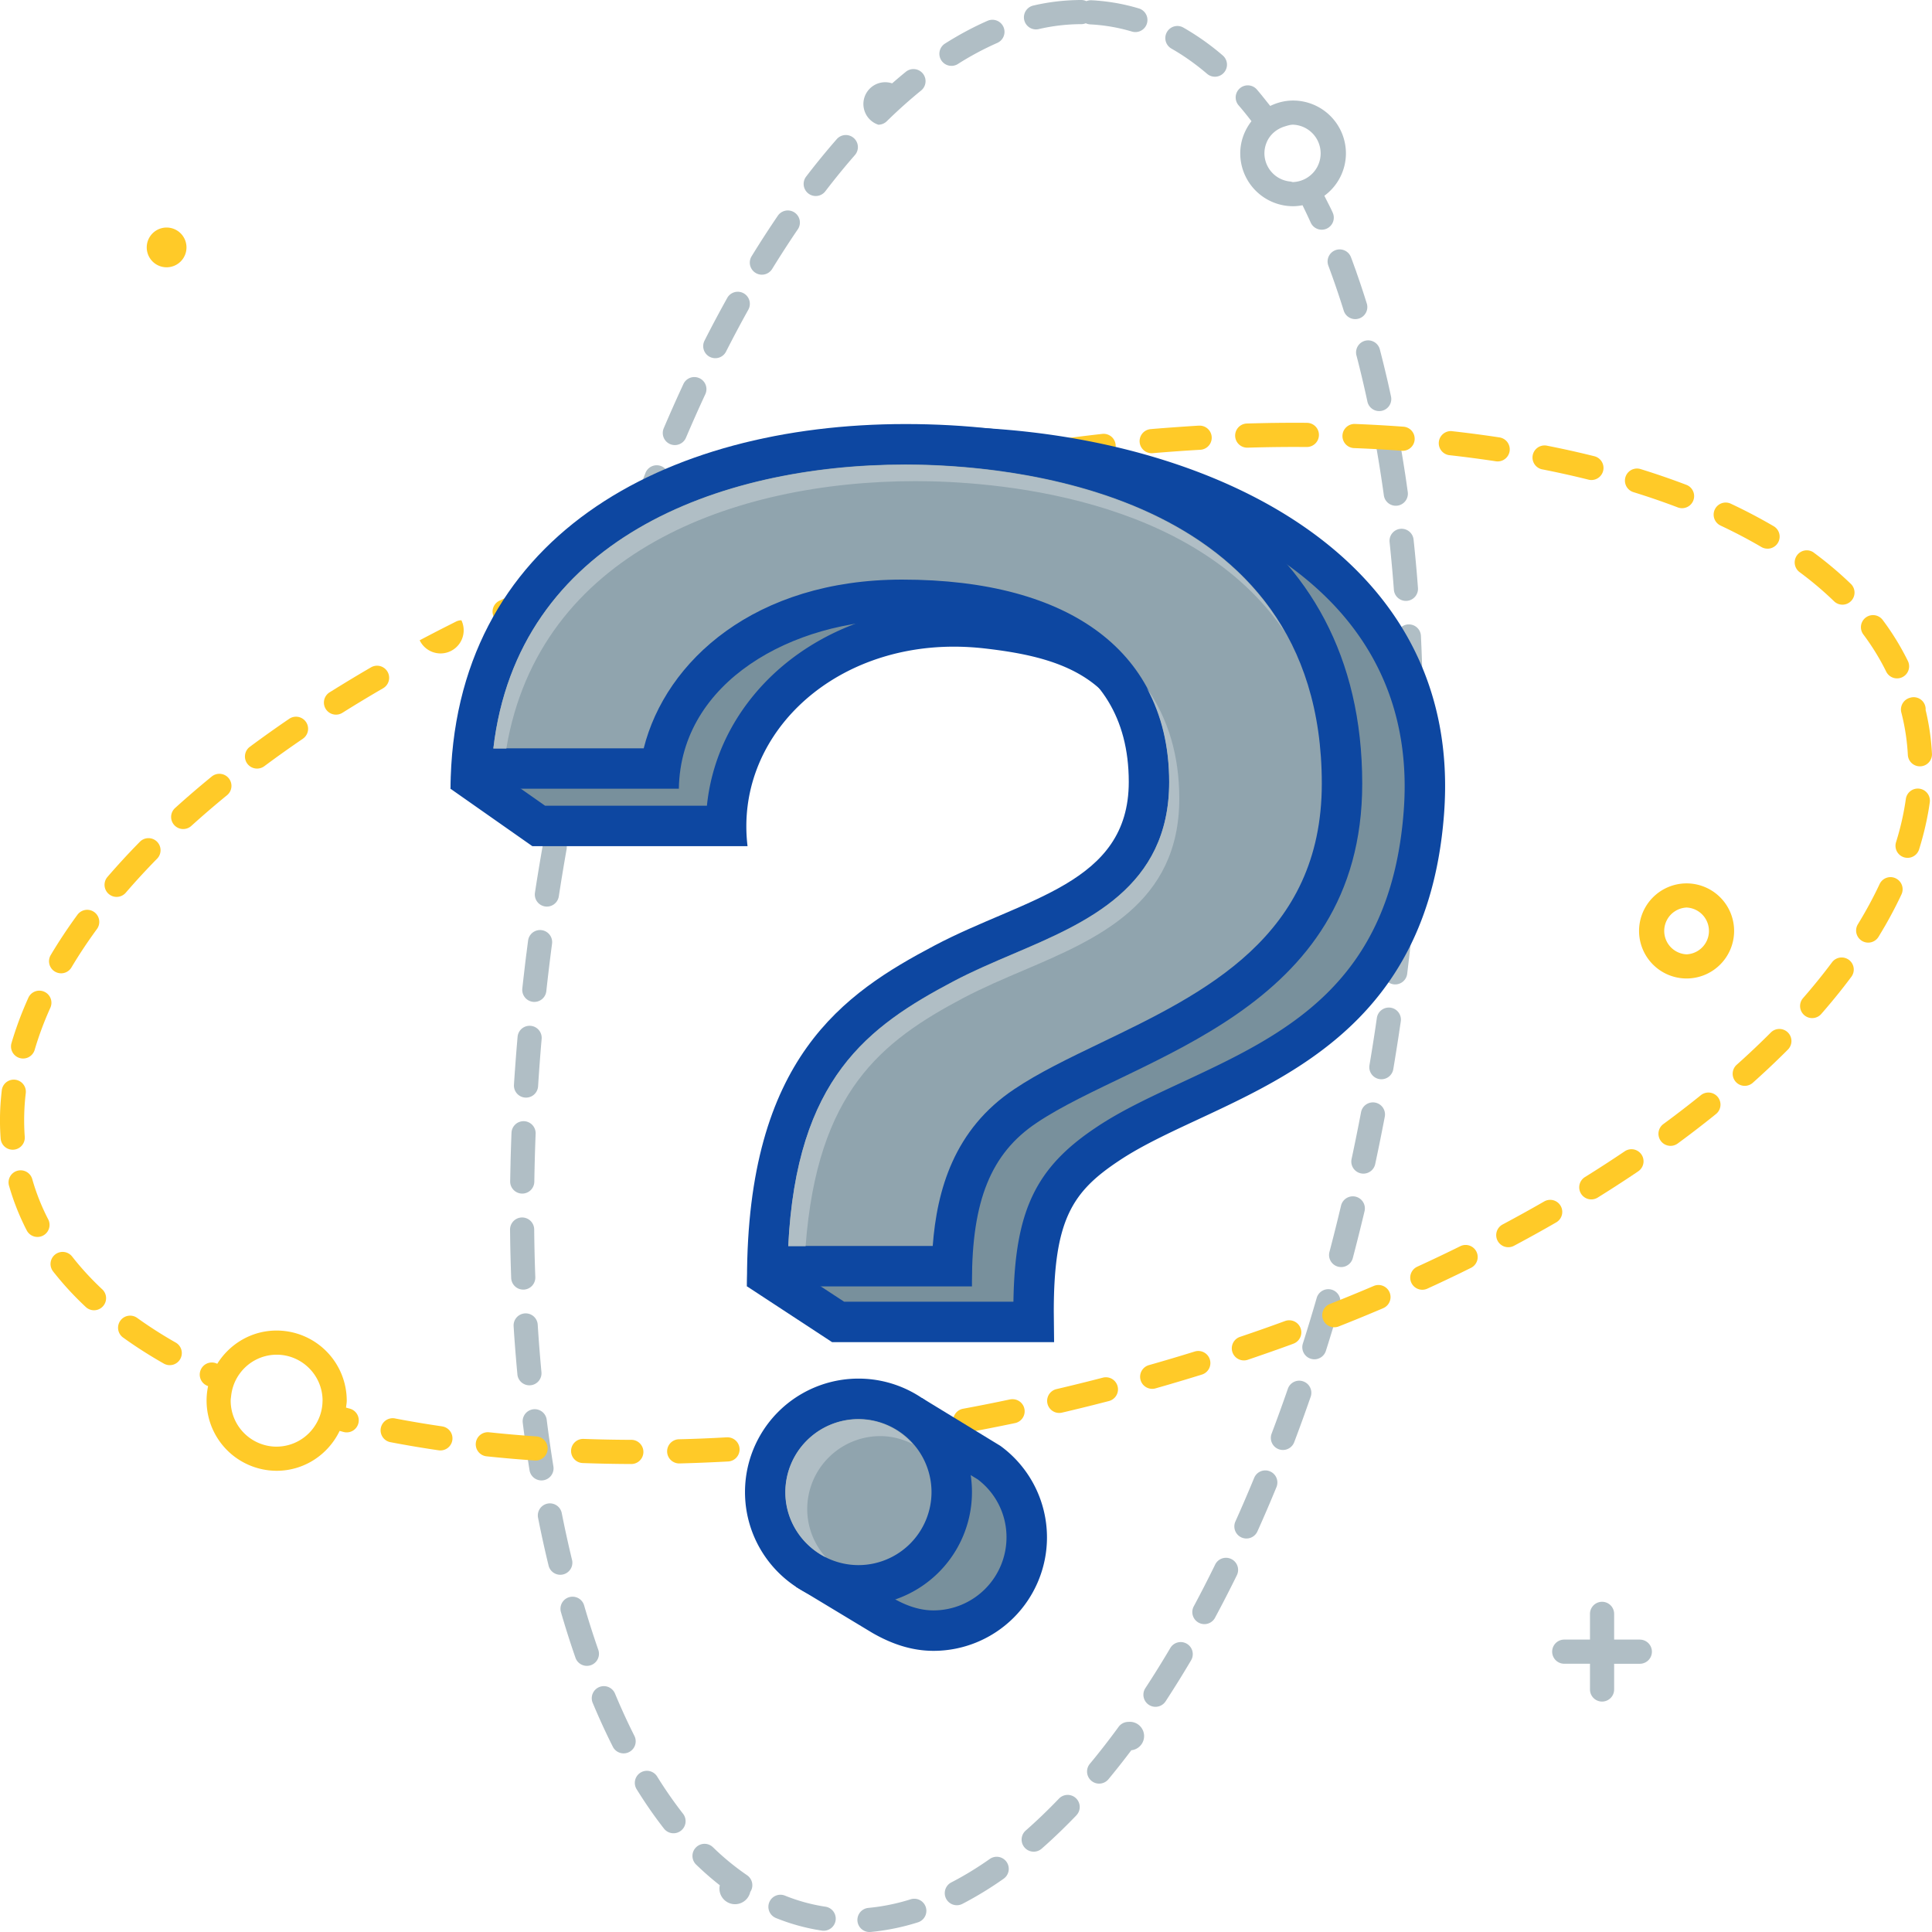 <svg width="80" height="80" viewBox="0 0 80 80" xmlns="http://www.w3.org/2000/svg" xmlns:xlink="http://www.w3.org/1999/xlink"><title>No</title><desc>Created using Figma</desc><use xlink:href="#a" transform="translate(22.837 30.674)" fill="#B0BEC5"/><use xlink:href="#b" transform="translate(24.755 23.006)" fill="#B0BEC5"/><use xlink:href="#c" transform="translate(25.997 19.266)" fill="#B0BEC5"/><use xlink:href="#d" transform="translate(29.118 12.081)" fill="#B0BEC5"/><use xlink:href="#e" transform="translate(22.145 34.576)" fill="#B0BEC5"/><use xlink:href="#f" transform="translate(23.705 26.814)" fill="#B0BEC5"/><use xlink:href="#g" transform="translate(21.266 54.384)" fill="#B0BEC5"/><use xlink:href="#h" transform="translate(21.625 38.511)" fill="#B0BEC5"/><use xlink:href="#i" transform="translate(21.64 58.337)" fill="#B0BEC5"/><use xlink:href="#j" transform="translate(21.282 42.466)" fill="#B0BEC5"/><use xlink:href="#k" transform="translate(21.12 50.413)" fill="#B0BEC5"/><use xlink:href="#l" transform="translate(57.838 25.855)" fill="#B0BEC5"/><use xlink:href="#m" transform="translate(56.988 17.965)" fill="#B0BEC5"/><use xlink:href="#n" transform="translate(56.153 14.094)" fill="#B0BEC5"/><use xlink:href="#o" transform="translate(22.27 62.251)" fill="#B0BEC5"/><use xlink:href="#p" transform="translate(54.973 10.327)" fill="#B0BEC5"/><use xlink:href="#q" transform="translate(35.869 2.861)" fill="#B0BEC5"/><use xlink:href="#r" transform="translate(57.537 21.895)" fill="#B0BEC5"/><use xlink:href="#s" transform="translate(48.253 1.077)" fill="#B0BEC5"/><use xlink:href="#t" transform="translate(21.125 46.436)" fill="#B0BEC5"/><use xlink:href="#u" transform="translate(55.033 49.537)" fill="#B0BEC5"/><use xlink:href="#v" transform="translate(42.399)" fill="#B0BEC5"/><use xlink:href="#w" transform="translate(53.925 53.382)" fill="#B0BEC5"/><use xlink:href="#x" transform="translate(51.109 60.887)" fill="#B0BEC5"/><use xlink:href="#y" transform="translate(47.346 67.995)" fill="#B0BEC5"/><use xlink:href="#z" transform="translate(49.361 64.506)" fill="#B0BEC5"/><use xlink:href="#A" transform="translate(52.623 57.172)" fill="#B0BEC5"/><use xlink:href="#B" transform="translate(55.955 45.647)" fill="#B0BEC5"/><use xlink:href="#C" transform="translate(57.884 29.83)" fill="#B0BEC5"/><use xlink:href="#D" transform="translate(57.67 33.805)" fill="#B0BEC5"/><use xlink:href="#E" transform="translate(57.273 37.772)" fill="#B0BEC5"/><use xlink:href="#F" transform="translate(56.7 41.721)" fill="#B0BEC5"/><use xlink:href="#G" transform="translate(23.202 66.097)" fill="#B0BEC5"/><use xlink:href="#H" transform="translate(31.817 78.457)" fill="#B0BEC5"/><use xlink:href="#I" transform="translate(31.048 8.715)" fill="#B0BEC5"/><use xlink:href="#J" transform="translate(35.504 78.623)" fill="#B0BEC5"/><use xlink:href="#K" transform="translate(28.674 76.35)" fill="#B0BEC5"/><use xlink:href="#L" transform="translate(33.278 5.592)" fill="#B0BEC5"/><use xlink:href="#M" transform="translate(24.504 69.82)" fill="#B0BEC5"/><use xlink:href="#N" transform="translate(27.444 15.614)" fill="#B0BEC5"/><use xlink:href="#O" transform="translate(26.279 73.313)" fill="#B0BEC5"/><use xlink:href="#P" transform="translate(38.898 .819)" fill="#B0BEC5"/><use xlink:href="#Q" transform="translate(42.298 74.323)" fill="#B0BEC5"/><use xlink:href="#R" transform="translate(39.122 76.885)" fill="#B0BEC5"/><use xlink:href="#S" transform="translate(45.013 71.3)" fill="#B0BEC5"/><use xlink:href="#T" transform="translate(51.167 3.536)" fill="#B0BEC5"/><g><use xlink:href="#U" transform="translate(4.889 54.479)" fill="#FFCA28"/><use xlink:href="#V" transform="translate(7.086 32.041)" fill="#FFCA28"/><use xlink:href="#W" transform="translate(20.396 24.015)" fill="#FFCA28"/><use xlink:href="#X" transform="translate(23.656 59.582)" fill="#FFCA28"/><use xlink:href="#Y" transform="translate(24.045 22.542)" fill="#FFCA28"/><use xlink:href="#Z" transform="translate(15.785 58.729)" fill="#FFCA28"/><use xlink:href="#aa" transform="translate(19.701 59.305)" fill="#FFCA28"/><use xlink:href="#ab" transform="translate(16.844 25.685)" fill="#FFCA28"/><use xlink:href="#ac" transform="translate(.358 48.474)" fill="#FFCA28"/><use xlink:href="#ad" transform="translate(63.463 18.445)" fill="#FFCA28"/><use xlink:href="#ae" transform="translate(67.292 19.403)" fill="#FFCA28"/><use xlink:href="#af" transform="translate(4.33 34.692)" fill="#FFCA28"/><use xlink:href="#ag" transform="translate(77.061 25.475)" fill="#FFCA28"/><use xlink:href="#ah" transform="translate(78.715 28.876)" fill="#FFCA28"/><use xlink:href="#ai" transform="translate(10.144 29.677)" fill="#FFCA28"/><use xlink:href="#aj" transform="translate(13.414 27.566)" fill="#FFCA28"/><use xlink:href="#ak" transform="translate(2.093 51.839)" fill="#FFCA28"/><use xlink:href="#al" transform="translate(.457 41.022)" fill="#FFCA28"/><use xlink:href="#am" transform="translate(0 44.706)" fill="#FFCA28"/><use xlink:href="#an" transform="translate(27.625 59.517)" fill="#FFCA28"/><use xlink:href="#ao" transform="translate(2.03 37.673)" fill="#FFCA28"/><use xlink:href="#ap" transform="translate(59.552 17.849)" fill="#FFCA28"/><use xlink:href="#aq" transform="translate(58.396 51.551)" fill="#FFCA28"/><use xlink:href="#ar" transform="translate(61.955 49.683)" fill="#FFCA28"/><use xlink:href="#as" transform="translate(51.008 54.67)" fill="#FFCA28"/><use xlink:href="#at" transform="translate(51.145 17.507)" fill="#FFCA28"/><use xlink:href="#au" transform="translate(65.393 47.587)" fill="#FFCA28"/><use xlink:href="#av" transform="translate(55.598 17.555)" fill="#FFCA28"/><use xlink:href="#aw" transform="translate(54.74 53.209)" fill="#FFCA28"/><use xlink:href="#ax" transform="translate(74.315 22.789)" fill="#FFCA28"/><use xlink:href="#ay" transform="translate(76.858 36.321)" fill="#FFCA28"/><use xlink:href="#az" transform="translate(78.487 32.653)" fill="#FFCA28"/><use xlink:href="#aA" transform="translate(70.958 20.81)" fill="#FFCA28"/><use xlink:href="#aB" transform="translate(68.674 45.24)" fill="#FFCA28"/><use xlink:href="#aC" transform="translate(71.747 42.607)" fill="#FFCA28"/><use xlink:href="#aD" transform="translate(74.525 39.647)" fill="#FFCA28"/><use xlink:href="#aE" transform="translate(31.568 20.16)" fill="#FFCA28"/><use xlink:href="#aF" transform="translate(47.179 17.625)" fill="#FFCA28"/><use xlink:href="#aG" transform="translate(39.468 57.938)" fill="#FFCA28"/><use xlink:href="#aH" transform="translate(43.229 17.963)" fill="#FFCA28"/><use xlink:href="#aI" transform="translate(39.305 18.505)" fill="#FFCA28"/><use xlink:href="#aJ" transform="translate(35.416 19.24)" fill="#FFCA28"/><use xlink:href="#aK" transform="translate(35.542 58.661)" fill="#FFCA28"/><use xlink:href="#aL" transform="translate(47.211 55.941)" fill="#FFCA28"/><use xlink:href="#aM" transform="translate(43.36 57.03)" fill="#FFCA28"/><use xlink:href="#aN" transform="translate(31.591 59.192)" fill="#FFCA28"/><use xlink:href="#aO" transform="translate(27.775 21.259)" fill="#FFCA28"/><use xlink:href="#aP" transform="translate(8.27 55.095)" fill="#FFCA28"/></g><g><use xlink:href="#aQ" transform="translate(67.87 36.579)" fill="#FFCA28"/></g><g transform="translate(-520 -293)"><use xlink:href="#aR" transform="translate(526.076 302.422)" fill="#FFCA28"/></g><g transform="translate(-520 -293)"><use xlink:href="#aS" transform="translate(584.272 359.327)" fill="#B0BEC5"/></g><g><use xlink:href="#aT" transform="translate(19.529 18.533)" fill="#78909C"/><use xlink:href="#aU" transform="translate(18.654 17.696)" fill="#0D47A1"/><use xlink:href="#aV" transform="translate(19.517 18.396)" fill="#90A4AE"/><use xlink:href="#aW" transform="translate(18.654 17.559)" fill="#0D47A1"/><use xlink:href="#aX" transform="translate(34.14 59.02)" fill="#78909C"/><use xlink:href="#aY" transform="translate(32.957 57.887)" fill="#0D47A1"/><g><use xlink:href="#aZ" transform="translate(31.686 57.923)" fill="#90A4AE"/><use xlink:href="#ba" transform="translate(30.849 57.085)" fill="#0D47A1"/></g><g><use xlink:href="#bb" transform="translate(32.518 58.768)" fill="#B0BEC5"/></g><g><use xlink:href="#bc" transform="translate(32.639 28.502)" fill="#B0BEC5"/><use xlink:href="#bd" transform="translate(20.428 19.243)" fill="#B0BEC5"/></g></g><defs><path id="a" d="M.402 2.937a.498.498 0 0 0 .589-.392c.13-.651.266-1.297.409-1.936A.5.5 0 0 0 .424.391 88.13 88.13 0 0 0 .01 2.35a.5.5 0 0 0 .392.588z"/><path id="b" d="M.356 2.876A.5.5 0 0 0 .98 2.54c.191-.637.389-1.265.592-1.884a.5.5 0 0 0-.95-.314 75.8 75.8 0 0 0-.124.382L.494.734.492.74.49.748.488.754.485.761.483.77.48.775a.63.63 0 0 1-.003.01L.477.788.473.801v.001c-.11.34-.218.682-.323 1.027v.002l-.01.029-.003.01v.004a77.78 77.78 0 0 0-.116.38.5.5 0 0 0 .335.622z"/><path id="c" d="M.331 2.832a.499.499 0 0 0 .64-.302c.224-.626.455-1.242.692-1.847A.5.5 0 0 0 .73.318C.53.836.331 1.361.137 1.894l-.002.007-.003.007a.5.5 0 0 0 .2.924z"/><path id="d" d="M.274 2.696a.498.498 0 0 0 .672-.219c.3-.59.61-1.173.922-1.733A.5.5 0 0 0 .995.256l-.02.036-.005.01-.002.003-.004.007-.007.012v.001L.95.337v.001a52.045 52.045 0 0 0-.83 1.557L.118 1.9a.457.457 0 0 1-.004.008l-.003.006-.002.004-.015.03c-.014.025-.027.052-.04.078a.5.5 0 0 0 .22.671z"/><path id="e" d="M.424 2.958a.5.5 0 0 0 .57-.418A89.69 89.69 0 0 1 1.317.587.5.5 0 0 0 .332.413v.003L.327.44v.006L.322.473v.002c-.053.296-.103.593-.153.89l-.005.03v.003l-.005.028a.11.11 0 0 1 0 .004l-.005.026v.006l-.005.024-.001.008-.004.022-.001.01-.003.017-.003.016-.001.011-.004.021v.006l-.005.026c-.042.255-.082.51-.121.767a.5.5 0 0 0 .418.568z"/><path id="f" d="M.38 2.91a.501.501 0 0 0 .606-.365c.16-.645.326-1.282.498-1.913A.5.5 0 0 0 .52.367L.484.5.482.506l-.005.02-.005.018-.003.009a3.099 3.099 0 0 0-.006.022L.462.581.455.606.454.609c-.127.47-.25.943-.37 1.42v.001l-.007.027-.002.005-.006.024-.002.008-.005.021-.003.013-.004.016-.004.016a.341.341 0 0 1-.002.009l-.035.137a.5.5 0 0 0 .366.604z"/><path id="g" d="M.703 2.977a.5.5 0 0 0 .451-.544C1.094 1.787 1.042 1.132 1 .468a.5.5 0 1 0-.998.064L.026.91v.005l.001.009v.008A.244.244 0 0 0 .03.948v.004A.592.592 0 0 1 .03.966c.037.513.078 1.02.125 1.522l.001.013v.002l.002.012v.012a.5.5 0 0 0 .545.45z"/><path id="h" d="M.446 2.973a.5.5 0 0 0 .551-.443c.071-.651.15-1.306.237-1.964A.5.5 0 0 0 .242.435L.234.496v.002L.23.526V.53a3.902 3.902 0 0 0-.004.027v.006L.222.587v.008L.218.618v.009L.213.649v.01L.21.68.21.692.207.71.205.723.203.738.201.755.199.768.197.787.195.799l-.002.02L.19.83.19.85.187.863l-.002.02-.002.01-.002.021-.002.01-.002.021-.002.011-.002.02A.887.887 0 0 1 .17.987l-.002.016-.002.016-.001.013-.003.019-.001.012c0 .007-.002.013-.003.02v.01l-.004.022a.63.63 0 0 0 0 .01c-.002.007-.003.014-.003.022l-.002.009a2.706 2.706 0 0 0-.002.022l-.001.009-.003.023-.001.007a24.028 24.028 0 0 1-.004.03l-.003.027v.004l-.004.027v.003C.088 1.67.046 2.031.006 2.39v.001c0 .01-.002.02-.003.029v.002a.5.5 0 0 0 .443.551z"/><path id="i" d="M.86 2.958a.5.5 0 0 0 .415-.573A58.47 58.47 0 0 1 .996.438.5.5 0 0 0 .004.56c.01.083.02.166.032.248v.01l.002.009v.005A.647.647 0 0 1 .04.847l.002.014c.066.501.137.996.214 1.485l.002.014v.002l.007.043.001.007.001.007a.396.396 0 0 1 .002.013l.002.009v.004l.016.1a.5.5 0 0 0 .573.413z"/><path id="j" d="M.468 2.983l.033.001a.5.5 0 0 0 .498-.468c.042-.653.09-1.311.148-1.973A.5.5 0 0 0 .151.456L.139.593v.002L.136.623v.01l-.002.02-.002.018v.012L.13.703l-.001.01a25.942 25.942 0 0 1-.003.031L.124.768v.006L.122.8v.004L.118.832v.003L.116.864v.001c-.025.302-.048.604-.069.904v.001l-.002.03v.002l-.002.028v.005L.04 1.86v.007l-.003.024v.008l-.002.022v.01l-.002.018v.015l-.002.014v.019l-.001.006-.002.026v.001c-.01.143-.02.283-.028.425a.5.5 0 0 0 .467.528z"/><path id="k" d="M.546 2.987h.019a.5.5 0 0 0 .481-.518C1.022 1.819 1.006 1.16 1 .495A.5.5 0 0 0 .5 0H.495A.5.5 0 0 0 0 .504c.003.252.006.503.011.752v.025l.001.008v.007a.49.49 0 0 1 0 .014v.015l.001.012v.017c.009.387.02.77.034 1.152a.5.5 0 0 0 .499.481z"/><path id="l" d="M.5 0H.477a.5.5 0 0 0-.475.524c.03.65.053 1.308.066 1.973a.5.5 0 0 0 .5.49h.01a.5.5 0 0 0 .49-.516v-.008-.007a.32.32 0 0 1 0-.008V2.44v-.006a.64.64 0 0 1-.001-.011V2.42v-.014A74.128 74.128 0 0 0 1 .476.5.5 0 0 0 .5 0z"/><path id="m" d="M.414.008a.5.5 0 0 0-.406.579c.11.633.213 1.287.304 1.942a.5.5 0 1 0 .99-.137 59.654 59.654 0 0 0-.071-.5v-.003a.843.843 0 0 0-.002-.013v-.002a5.35 5.35 0 0 0-.005-.03c0-.001 0 0 0 0a3.38 3.38 0 0 0-.003-.02l-.001-.009-.001-.005-.002-.01v-.005l-.002-.01V1.78l-.002-.011-.002-.01v-.006l-.002-.008v-.006l-.002-.009v-.005l-.002-.009v-.004l-.006-.035-.002-.013v-.001a.582.582 0 0 1-.002-.012V1.65C1.13 1.232 1.064.82.992.412A.5.5 0 0 0 .414.008z"/><path id="n" d="M.016.626c.16.617.313 1.259.452 1.907a.5.5 0 0 0 .978-.209 49.187 49.187 0 0 0-.097-.443l-.001-.004a.297.297 0 0 0-.002-.008l-.001-.006-.002-.008-.002-.008-.002-.01a.53.53 0 0 1-.003-.013l-.002-.01-.001-.004-.007-.03-.003-.014v-.002C1.214 1.293 1.102.83.983.374a.5.5 0 1 0-.968.252z"/><path id="o" d="M1.411 2.318A48.258 48.258 0 0 1 .991.403.5.5 0 1 0 .01.598c.035.177.07.353.107.527v.001l.004.015.006.03v.002l.003.013v.003l.004.013v.001l.006.03v.002l.003.013v.002l.004.014.006.03v.003l.003.012v.003l.004.014.003.015v.003l.003.011v.004l.003.011.001.003.006.03v.002l.003.012.001.003.003.012v.002l.006.03.001.002.003.013v.001l.01.045v.002l.003.013v.001l.01.045v.002l.004.014.01.046c.067.305.137.607.21.905a.5.5 0 1 0 .971-.235z"/><path id="p" d="M.325.032a.5.5 0 0 0-.293.644c.22.59.432 1.209.63 1.84a.5.5 0 1 0 .954-.297A37.063 37.063 0 0 0 1.199.962L1.18.903a1.126 1.126 0 0 1-.005-.014c0-.001 0 0 0 0a4.668 4.668 0 0 0-.01-.029V.859L1.152.83V.83L1.148.817V.815l-.01-.027-.001-.003-.005-.012V.772L1.127.758V.757a.981.981 0 0 0-.005-.012V.742L1.115.73 1.112.714 1.11.713 1.106.7V.699A1.059 1.059 0 0 0 1.1.686V.684L1.095.672V.67l-.01-.026L1.084.64l-.01-.028A863.749 863.749 0 0 1 1.06.57L1.057.567a7.384 7.384 0 0 0-.004-.013L1.048.54V.54L1.043.527V.525a5.086 5.086 0 0 0-.01-.027V.497A44.048 44.048 0 0 0 .968.325.5.5 0 0 0 .325.032z"/><path id="q" d="M.5 2.303a.498.498 0 0 0 .35-.143c.469-.46.947-.887 1.42-1.271A.5.5 0 0 0 1.642.11a19.61 19.61 0 0 0-.485.407l-.02.018h-.001L1.13.54l-.002.002a.245.245 0 0 1-.005.004l-.002.002-.004.003a.09.09 0 0 0-.006.006l-.003.002-.003.003-.003.003-.003.002a.643.643 0 0 0-.007.006L1.09.575l-.005.004-.001.001-.005.004v.001L1.072.59h-.001A.5.5 0 0 0 .5 2.303z"/><path id="r" d="M.447.003a.5.5 0 0 0-.444.55C.07 1.198.13 1.852.18 2.515a.5.5 0 1 0 .997-.075l-.028-.362v-.002l-.001-.012a1.814 1.814 0 0 1-.001-.014l-.001-.009v-.005l-.001-.01v-.003A65.46 65.46 0 0 0 .996.445a.5.5 0 0 0-.55-.442z"/><path id="s" d="M.253.935c.503.286 1 .638 1.476 1.044a.498.498 0 0 0 .705-.055.5.5 0 0 0-.056-.705l-.002-.002-.003-.003-.003-.002-.003-.003-.003-.003a.502.502 0 0 1-.007-.005l-.002-.002-.004-.004-.002-.001-.004-.004-.002-.001a.317.317 0 0 0-.004-.004l-.002-.001-.005-.005-.006-.005A10.513 10.513 0 0 0 .746.064a.498.498 0 0 0-.68.189.5.5 0 0 0 .187.682z"/><path id="t" d="M.492 2.988H.5a.5.5 0 0 0 .5-.492c.01-.653.028-1.312.054-1.976A.5.5 0 1 0 .055.48c-.016.4-.029.797-.039 1.192v.032l-.001.029v.031l-.001.003v.031l-.001.027v.004l-.001.027v.038l-.001.024v.008L.01 1.95v.03l-.001.012a2.217 2.217 0 0 0 0 .03l-.001.02V2.083l-.001.019v.031l-.001.012v.031a76.77 76.77 0 0 1-.001.033v.015a1.673 1.673 0 0 0-.001.031v.031l-.001.017v.046l-.001.015v.049L0 2.425v.03a59.133 59.133 0 0 1 0 .026.5.5 0 0 0 .491.507z"/><path id="u" d="M1.1.014a.502.502 0 0 0-.603.37 83.762 83.762 0 0 1-.48 1.918.5.5 0 0 0 .967.255v-.002l.007-.026.001-.005L1 2.5 1 2.494l.007-.024.001-.006.006-.024.002-.005.006-.025.002-.005.006-.025.002-.006.006-.025.002-.006.006-.024.002-.007.006-.023.001-.006.007-.024.001-.006.006-.024.002-.005.006-.025.001-.005.007-.025.001-.004.007-.026v-.004l.008-.029v-.001l.008-.028v-.003l.007-.027.001-.003.007-.027v-.004l.008-.027v-.002l.008-.028v-.002A84.6 84.6 0 0 0 1.47.616.5.5 0 0 0 1.1.014z"/><path id="v" d="M4.771.353A8.328 8.328 0 0 0 3.725.11L3.697.106h-.001L3.689.105h-.001L3.669.1h-.003a.8.8 0 0 1-.005 0L3.658.1 3.653.099H3.65L3.642.096h-.004L3.634.096h-.005a3.1 3.1 0 0 0-.003-.001L3.62.094h-.003L3.61.091 3.6.091a.987.987 0 0 0-.01-.002H3.58L3.579.087 3.571.087 3.56.084 3.55.084 3.542.082l-.01-.001-.01-.001-.01-.002-.018-.002h-.001L3.474.073 3.455.071l-.02-.003-.019-.002-.019-.003-.01-.001-.01-.001L3.369.06l-.02-.003L3.33.055h-.001L3.31.053h-.002L3.292.05 3.28.05 3.272.049l-.01-.001-.01-.001-.01-.002h-.009l-.01-.001-.009-.001-.01-.001h-.001L3.195.04h-.001L3.186.04h-.003L3.176.038h-.002L3.167.038h-.003L3.156.037h-.002L3.148.036h-.004L3.137.035H3.13L3.125.033h-.007L3.114.032h-.008L3.099.031h-.004L3.09.03h-.008L3.08.03a.141.141 0 0 1-.007 0l-.01-.001H3.06L3.056.027h-.002L3.043.027h-.007L3.005.023A8.247 8.247 0 0 0 2.777.01a.497.497 0 0 0-.191.038A.497.497 0 0 0 2.37 0H2.35h-.011-.011-.004-.007-.007H2.29h-.015-.007-.003-.012H2.244L2.24.002H2.19v.001h-.014A8.845 8.845 0 0 0 .663.17L.657.171.65.173A8.559 8.559 0 0 1 .615.18H.609L.608.182.603.182H.6L.596.185H.592L.588.185a.1.1 0 0 1-.003.001H.58L.577.189H.574L.569.19H.567L.56.192.544.194.535.197.529.198H.528L.52.199.512.202A8.975 8.975 0 0 0 .388.23a.5.5 0 0 0 .223.975A7.915 7.915 0 0 1 2.372 1a.5.5 0 0 0 .19-.037.499.499 0 0 0 .19.047 7.344 7.344 0 0 1 1.73.3.5.5 0 0 0 .289-.957z"/><path id="w" d="M1.217.02a.501.501 0 0 0-.62.341 78.07 78.07 0 0 1-.573 1.891.5.5 0 0 0 .953.303c.2-.63.393-1.269.58-1.915a.5.5 0 0 0-.34-.62z"/><path id="x" d="M1.476.038A.498.498 0 0 0 .823.31a62.63 62.63 0 0 1-.779 1.81.5.5 0 0 0 .912.41c.27-.6.534-1.214.791-1.84a.5.5 0 0 0-.271-.652z"/><path id="y" d="M1.799.07a.498.498 0 0 0-.685.176C.777.816.43 1.374.082 1.906a.5.5 0 0 0 .836.549l.04-.06v-.002l.005-.007c0-.002.002-.003.003-.004l.004-.007a1.71 1.71 0 0 1 .006-.01l.003-.004.005-.008a.106.106 0 0 1 .003-.004l.007-.01.008-.013v-.001c.31-.477.615-.968.915-1.474l.024-.04.001-.002.008-.013.008-.012.001-.003.007-.01V.767l.008-.012c0-.001 0 0 0 0A.5.5 0 0 0 1.8.07z"/><path id="z" d="M1.626.051a.498.498 0 0 0-.67.229A53.436 53.436 0 0 1 .06 2.028a.5.5 0 0 0 .88.473 54.2 54.2 0 0 0 .915-1.78.5.5 0 0 0-.229-.67z"/><path id="A" d="M1.34.028a.497.497 0 0 0-.636.308 71.097 71.097 0 0 1-.672 1.855.5.5 0 0 0 .936.354c.16-.424.318-.852.472-1.286v-.001l.005-.013v-.002l.005-.012.001-.003.004-.01.001-.005.003-.009.004-.01.003-.008.004-.01v-.004l.005-.011v-.002l.005-.012.17-.484a.5.5 0 0 0-.31-.635z"/><path id="B" d="M.988.009a.501.501 0 0 0-.585.398 87.626 87.626 0 0 1-.392 1.939.5.5 0 1 0 .978.209c.139-.648.271-1.301.397-1.961A.5.5 0 0 0 .988.009z"/><path id="C" d="M.538 0H.535a.5.5 0 0 0-.5.498A79.712 79.712 0 0 1 0 2.473a.5.5 0 0 0 1 .031v-.01-.013l.001-.02V2.45l.001-.022V2.42l.001-.024v-.007l.001-.024v-.006-.024a78.505 78.505 0 0 0 .002-.038v-.025-.004l.001-.027v-.003l.001-.027v-.005l.003-.095v-.008-.02a.674.674 0 0 0 .002-.043v-.018-.013-.019l.001-.013v-.016-.016l.001-.015a1.784 1.784 0 0 0 0-.03l.001-.022V1.87l.001-.024v-.007-.024l.001-.007v-.025-.005l.001-.027v-.004-.028-.002l.001-.03c.008-.397.013-.792.016-1.184A.5.5 0 0 0 .538 0z"/><path id="D" d="M.658 0a.5.5 0 0 0-.526.472 84.824 84.824 0 0 1-.13 1.974.5.5 0 0 0 .997.078v-.002L1 2.493v-.002l.003-.03c.044-.586.083-1.169.116-1.748l.002-.03V.682l.001-.03V.65l.002-.029V.62l.002-.03V.589L1.128.56V.558L1.13.53V.527A.5.5 0 0 0 .658.001z"/><path id="E" d="M.77.003A.5.5 0 0 0 .223.45a88.746 88.746 0 0 1-.218 1.965.5.5 0 1 0 .992.123l.075-.624.004-.03v-.001l.003-.03v-.002l.004-.03V1.82l.003-.028v-.004l.004-.027v-.004l.003-.027v-.005l.004-.026v-.006L1.1 1.67l.001-.01.002-.02.002-.01.002-.02.001-.013.002-.017.002-.015.001-.015.003-.018V1.52c.002-.006.002-.014.003-.02l.001-.01.003-.023v-.008l.004-.027v-.004l.003-.03c.032-.284.061-.568.09-.85A.5.5 0 0 0 .77.003z"/><path id="F" d="M.881.005a.502.502 0 0 0-.568.423L.253.84c-.078.518-.16 1.033-.246 1.545a.5.5 0 0 0 .986.167 92.491 92.491 0 0 0 .062-.374l.001-.008.003-.013.002-.016.001-.007c.06-.372.12-.746.176-1.12v-.002L1.24.988 1.244.97l.06-.401A.499.499 0 0 0 .88.005z"/><path id="G" d="M1.572 2.218A37.54 37.54 0 0 1 .98.361a.5.5 0 0 0-.96.277c.045.157.091.313.139.468.004.014.008.03.013.043v.003l.003.01.006.019.001.003.003.009.001.005.003.007.003.012.002.005.003.009.001.005.003.01.001.004.004.012.001.004.004.01v.004l.01.028v.002l.009.029.005.015.009.03c.112.36.228.714.348 1.062l.005.014.01.028v.003l.005.012.005.014.001.003.004.01.001.005a.616.616 0 0 0 .004.012.5.5 0 1 0 .945-.329z"/><path id="H" d="M2.361.495A7.423 7.423 0 0 1 .687.037a.498.498 0 0 0-.65.276.5.5 0 0 0 .276.651L.32.967h.002L.327.97l.007.003c.003 0 .005.002.008.003a5 5 0 0 0 .043.017l.007.003L.4.998H.4l.006.003a.518.518 0 0 1 .007.003h.002l.005.003h.001l.006.002.002.001.005.002h.002l.006.003h.001l.006.003H.45l.006.002.001.001c.003 0 .005.002.007.003l.007.002.036.014h.001l.007.003.007.002.007.003H.53a.11.11 0 0 0 .005.003h.001l.006.002h.002l.005.003h.002l.005.002.002.001.005.002h.002l.005.003h.002l.006.002.002.001.005.002h.002l.005.003h.002l.006.002.037.014.007.002h.001l.006.003h.002l.005.002h.002l.005.003h.002l.006.002v.001a.167.167 0 0 1 .008.002l.006.003H.69l.005.002h.002l.005.003h.002l.006.002H.71l.006.003h.001l.007.002.044.016.007.002h.001l.006.002h.002l.006.003.007.002h.001l.006.003h.001l.006.002h.002l.006.003.007.002.007.002h.001l.007.003.08.026h.001l.007.002.007.003.008.002.007.002A8.33 8.33 0 0 0 2 1.45h.007l.008.002.008.002h.007l.076.014h.008v.001l.007.001h.002l.006.001h.002l.005.001h.002l.006.002h.007l.002.001.006.001h.001l.006.001h.002l.006.001h.002l.005.002h.008l.002.001h.005l.003.001.005.001h.002l.008.002a.5.5 0 0 0 .149-.99z"/><path id="I" d="M1.987.782A.5.5 0 0 0 1.16.218C.793.757.43 1.317.074 1.897a.5.5 0 0 0 .852.524c.347-.564.704-1.115 1.06-1.639z"/><path id="J" d="M2.353 0a.5.5 0 0 0-.15.023A8.46 8.46 0 0 1 .455.379a.5.5 0 0 0 .09.997 9.42 9.42 0 0 0 1.96-.399.5.5 0 0 0-.15-.977z"/><path id="K" d="M.848.141a.498.498 0 0 0-.707.01.5.5 0 0 0 .01.708c.28.27.564.522.855.756a.464.464 0 0 0 .006.005l.006.005a.365.365 0 0 0 .006.004l.006.005.001.001.005.004h.001a.245.245 0 0 0 .006.006l.005.004h.002l.004.004.001.001.005.004h.001l.005.005.002.001.004.004h.002l.004.004.003.003a.12.12 0 0 0 .003.002l.003.002.003.003.004.002.002.002.004.003.002.002a.192.192 0 0 0 .004.003l.002.002.004.003.002.002c.002 0 .003.002.005.003l.001.001.005.004.007.005a.497.497 0 0 0 1.26.279.5.5 0 0 0-.133-.695A10.555 10.555 0 0 1 .849.141z"/><path id="L" d="M2.075.124a.498.498 0 0 0-.706.047C.942.66.519 1.176.103 1.719a.5.5 0 0 0 .794.61c.402-.526.814-1.03 1.225-1.5a.5.5 0 0 0-.047-.705z"/><path id="M" d="M1.766 2.06C1.486 1.506 1.216.917.962.308a.5.5 0 0 0-.924.384c.138.33.279.65.424.966v.001l.013.027.013.027v.003l.013.025.001.003a1.502 1.502 0 0 1 .008.017l.004.008.001.003a1.184 1.184 0 0 0 .008.017l.003.007.003.006.004.01.003.005a.337.337 0 0 0 .003.007l.003.005.005.012.002.004.004.007.002.005.005.01c0 .003.002.004.003.006l.003.007.002.005a.728.728 0 0 1 .005.01l.003.006.003.006c0 .003.002.005.003.007l.004.009.003.006.003.006.005.01.002.006.003.006a.59.59 0 0 0 .003.006l.005.01.002.005.003.007.003.006.005.01.003.005.003.007.002.005a.539.539 0 0 0 .005.01l.003.006a.713.713 0 0 1 .006.012l.005.01.002.005.003.007.003.006.005.01.002.005.004.007.003.006.004.01.003.004c0 .003.002.005.003.008l.004.007.003.008.003.005.004.008.003.006.004.008.002.005a.749.749 0 0 0 .004.008l.004.008.003.006.003.006.004.008a4.47 4.47 0 0 1 .007.014l.002.005a.893.893 0 0 0 .005.01l.003.006a.59.59 0 0 1 .003.006l.003.006.004.009.003.006.003.007.003.005.005.01.003.006a.48.48 0 0 1 .003.006c0 .002.001.003.003.005l.004.01.003.006.003.006.004.007.004.008a.55.55 0 0 1 .003.007l.002.005a.433.433 0 0 1 .004.008l.004.007a.285.285 0 0 0 .003.006l.003.006.005.01.003.005a.41.41 0 0 1 .003.007l.002.004.007.013.001.003.004.007a1.817 1.817 0 0 0 .008.017l.001.003.005.008.008.018a.568.568 0 0 1 .005.009l.01.018.002.006a.5.5 0 0 0 .892-.452z"/><path id="N" d="M1.519.047A.498.498 0 0 0 .849.3L.845.31a.21.21 0 0 0-.002.005L.84.321.836.329.834.333l-.005.01-.001.003-.013.027v.001L.809.387A62.053 62.053 0 0 0 .04 2.119a.5.5 0 0 0 .92.393c.261-.613.528-1.213.801-1.8A.5.5 0 0 0 1.52.047z"/><path id="O" d="M.925.237a.5.5 0 0 0-.85.526c.208.335.422.66.64.97l.006.007a2.31 2.31 0 0 0 .015.022l.001.001.004.006.002.002.003.004.002.003c0 .002.002.003.003.004l.002.003.002.003.003.004.002.002.011.017.004.006.001.001a.376.376 0 0 1 .004.006h.001l.004.006v.001c.142.197.285.389.43.575a.5.5 0 1 0 .789-.616A17.55 17.55 0 0 1 .925.237z"/><path id="P" d="M.767 1.83a12.415 12.415 0 0 1 1.63-.872.5.5 0 0 0-.402-.916C1.405.301.817.616.233.985a.5.5 0 0 0 .534.846z"/><path id="Q" d="M1.911 0a.499.499 0 0 0-.36.154C1.094.63.63 1.076.17 1.48a.5.5 0 0 0 .659.752l.192-.17.002-.002.004-.003.002-.003a.119.119 0 0 0 .003-.003c.002 0 .003-.002.004-.003l.003-.002.004-.004.002-.002.006-.006.013-.011.001-.001c.337-.305.67-.626 1.003-.965l.026-.028.007-.006.001-.001.004-.005.003-.002a.382.382 0 0 0 .004-.005l.002-.001.005-.005a.297.297 0 0 0 .004-.005l.002-.002.005-.005.002-.002a.143.143 0 0 1 .004-.004L2.14.984 2.144.98l.001-.002.027-.027.1-.105A.5.5 0 0 0 1.913 0z"/><path id="R" d="M2.149 0c-.1 0-.2.03-.287.091C1.333.463.798.789.27 1.061a.5.5 0 0 0 .458.89A14.68 14.68 0 0 0 2.439.907.5.5 0 0 0 2.149 0z"/><path id="S" d="M1.71 0a.5.5 0 0 0-.404.205C.916.739.515 1.255.115 1.736a.5.5 0 0 0 .77.639c.301-.364.6-.741.895-1.132l.019-.024c0-.002 0-.002.002-.003l.007-.01.003-.004.006-.007c0-.002.002-.004.004-.005 0-.002.002-.004.004-.006l.008-.01A.5.5 0 0 0 1.71 0z"/><path id="T" d="M3.672 4.57a2.18 2.18 0 0 0 .893-1.755A2.19 2.19 0 0 0 2.377.627c-.34 0-.66.085-.947.224L1.086.42A14.887 14.887 0 0 0 .878.171a.499.499 0 0 0-.705-.05.5.5 0 0 0-.051.706c.18.207.357.428.532.655-.287.37-.465.829-.465 1.332a2.19 2.19 0 0 0 2.188 2.189c.134 0 .264-.017.391-.04.114.234.227.47.336.712a.5.5 0 1 0 .912-.41c-.11-.244-.23-.462-.344-.696zm-1.295-.567c-.04 0-.073-.018-.112-.022A1.178 1.178 0 0 1 1.19 2.815c0-.167.036-.325.098-.469.138-.32.418-.55.755-.65.108-.033.216-.069.335-.069a1.189 1.189 0 0 1 0 2.376z"/><path id="U" d="M2.387 1.114A17.983 17.983 0 0 1 .792.094a.498.498 0 0 0-.698.114.5.5 0 0 0 .114.698c.206.148.416.293.633.435l.052.034.012.008h.001l.012.008.001.001.052.033.002.002.01.006.003.002.01.007.002.001.012.008.027.017.012.008.003.001.01.007.003.001.01.007.002.002.013.007.039.025.001.001.012.007.002.002a1.206 1.206 0 0 1 .012.007l.053.033.013.008.001.001.012.008h.001c.214.133.433.263.656.39a.498.498 0 0 0 .682-.187.5.5 0 0 0-.187-.682z"/><path id="V" d="M2.385.184a.5.5 0 0 0-.703-.071A39.28 39.28 0 0 0 .164 1.417a.5.5 0 0 0 .672.741c.47-.425.967-.853 1.478-1.27a.5.5 0 0 0 .071-.704z"/><path id="W" d="M2.313 0a.498.498 0 0 0-.197.04C1.498.308.89.58.29.857a.5.5 0 0 0 .42.908c.591-.274 1.191-.542 1.801-.804A.5.5 0 0 0 2.313 0z"/><path id="X" d="M2.486.039A62.187 62.187 0 0 1 .5 0a.5.5 0 0 0-.018 1c.659.024 1.325.037 2 .04h.002A.5.5 0 0 0 2.486.038z"/><path id="Y" d="M2.356 0a.498.498 0 0 0-.18.034L2.16.04l-.01.004-.022.008-.006.002-.025.01h-.003l-.028.01-.001.001a77.88 77.88 0 0 0-.529.198l-.057.022h-.002l-.027.011-.003.001-.026.01-.003.001-.025.01a3.646 3.646 0 0 0-.028.01l-.007.003-.021.008-.008.003a2.672 2.672 0 0 1-.034.013L1.28.371a1.692 1.692 0 0 0-.048.019l-.007.002-.024.01h-.003l-.027.01v.001C.881.523.596.636.312.75a.5.5 0 0 0 .372.928A76.46 76.46 0 0 1 2.53.97.5.5 0 0 0 2.356 0z"/><path id="Z" d="M2.524.334A45.055 45.055 0 0 1 .594.01a.501.501 0 1 0-.188.983c.643.123 1.301.234 1.972.332a.5.5 0 0 0 .145-.99z"/><path id="aa" d="M2.51.174A54.196 54.196 0 0 1 .552.003a.5.5 0 0 0-.106.995 54.736 54.736 0 0 0 2.028.175.5.5 0 0 0 .034-.999z"/><path id="ab" d="M2.262 0a.498.498 0 0 0-.223.053l-.435.22H1.6L1.59.28l-.006.003-.007.003a.188.188 0 0 1-.014.007l-.006.004-.007.003-.006.003-.007.004-.007.003-.006.003-.007.004-.006.003-.044.022-.003.002a.734.734 0 0 1-.01.005l-.002.001-.01.005-.004.002-.01.005-.003.002-.009.005a.095.095 0 0 0-.004.002l-.01.004L1.4.376a.954.954 0 0 0-.01.005l-.062.032-.002.001-.01.005a.163.163 0 0 1-.004.002l-.009.005A.135.135 0 0 0 1.3.428l-.008.004-.005.003-.01.004-.002.002-.01.005-.003.002-.01.005h-.002L1.238.46h-.001L1.19.484a.397.397 0 0 0-.005.002L1.178.49l-.005.003-.008.004A.274.274 0 0 0 1.16.5l-.007.004-.005.003a.32.32 0 0 0-.008.004l-.006.003a.683.683 0 0 0-.007.003L1.12.521a.55.55 0 0 0-.006.003l-.01.005L1.1.531a.552.552 0 0 1-.01.005l-.003.002-.041.021a2.464 2.464 0 0 0-.014.007l-.001.001-.013.006c0 .001 0 0 0 0l-.014.008-.027.014L.7.74.605.79v.001L.592.797.588.8.58.804.575.806.566.811.562.814.554.818A7.122 7.122 0 0 0 .548.82L.542.824.534.828A.5.5 0 0 0 2.262 0z"/><path id="ac" d="M.981.363A.5.5 0 1 0 .02.638c.069.24.147.478.233.712l.02.052.008.021.028.073v.001l.008.02v.002l.009.02v.001l.008.022.003.007v.001l.006.013c0 .003.002.005.003.007v.002l.008.02.001.001.008.02v.002l.003.006.006.014a.282.282 0 0 1 .003.009l.009.02v.002l.008.02.001.002.003.006.005.012.001.003.003.006v.002l.005.01.001.003a.637.637 0 0 0 .004.009l.004.01.001.003.003.005v.003l.009.018.001.004a.21.21 0 0 0 .002.005l.002.003a.388.388 0 0 0 .003.01l.002.003.002.005.002.004.004.008.001.004a.512.512 0 0 1 .004.009l.003.007.002.005.002.005a.08.08 0 0 0 .002.004l.002.005.003.007.003.005.001.004.002.005.003.005.003.007a.15.15 0 0 1 .004.009l.002.005.003.006a.33.33 0 0 1 .002.005l.002.005.002.004.003.006.002.006.002.005.002.004.002.005.004.007.002.004.002.005.002.004c0 .003.002.006.003.008a.203.203 0 0 0 .004.009l.002.004.003.006.002.005.003.006.002.004.002.006.002.003.003.008.002.004.003.005.001.004a.505.505 0 0 0 .006.011l.002.006.002.003.004.009v.002l.004.007.001.003.004.008v.002l.005.008a.763.763 0 0 0 .004.01l.001.002.004.009.002.002c0 .003.002.005.003.007l.001.003.004.008.001.003.004.007.001.002.004.01.004.008.002.003.008.018.002.002c0 .003.002.006.003.008v.001a.482.482 0 0 0 .006.012l.004.007v.002c.003.003.004.006.005.01H.64a.982.982 0 0 0 .004.009v.001l.005.01.005.01.001.001.01.019v.001l.004.01a.509.509 0 0 1 .005.01l.005.01.006.01.004.01.01.02H.7l.01.02.01.02v.001l.04.075a.5.5 0 0 0 .886-.462A8.974 8.974 0 0 1 .981.363z"/><path id="ad" d="M.403.991c.648.128 1.289.27 1.904.424a.5.5 0 0 0 .255-.967A40.487 40.487 0 0 0 .586.008a.5.5 0 0 0-.182.984z"/><path id="ae" d="M.352.978c.63.195 1.246.407 1.83.63A.5.5 0 0 0 2.554.68 31.094 31.094 0 0 0 .633.018a.5.5 0 0 0-.28.96z"/><path id="af" d="M2.189.85a.5.5 0 0 0-.713-.7C.997.635.546 1.126.12 1.62a.5.5 0 0 0 .758.653c.408-.474.848-.952 1.31-1.422z"/><path id="ag" d="M1.047 2.344a.5.5 0 0 0 .901-.433A10.73 10.73 0 0 0 .894.192.5.5 0 0 0 .099.8c.37.495.688 1.015.948 1.545z"/><path id="ah" d="M.015.626l.031.125c.131.538.211 1.093.24 1.65a.5.5 0 0 0 .998-.047 9.855 9.855 0 0 0-.25-1.777L1.03.57V.569L1.03.562V.561L1.027.555V.553L1.025.547V.545L1.024.54V.538L1.022.532V.531a.186.186 0 0 1-.001-.007V.522A.496.496 0 0 0 .378.016a.505.505 0 0 0-.364.61z"/><path id="ai" d="M.5 2.148A.498.498 0 0 0 .8 2.05c.513-.382 1.05-.764 1.595-1.136a.5.5 0 0 0-.563-.827C1.27.469.728.856.2 1.247a.5.5 0 0 0 .3.901z"/><path id="aj" d="M.5 2.026c.091 0 .183-.025.266-.077A56.632 56.632 0 0 1 2.45.933a.5.5 0 0 0-.501-.866l-.075.044-.003.001-.009.006-.004.002-.008.005-.006.003a57.965 57.965 0 0 0-1.24.745L.6.874.59.881a.13.13 0 0 0-.012.007L.571.892a.116.116 0 0 1-.005.003L.558.9.556.902l-.324.201a.5.5 0 0 0 .269.923z"/><path id="ak" d="M.895.193a.5.5 0 1 0-.79.614L.108.81v.002L.116.82l.002.002A.427.427 0 0 0 .13.838L.13.841a.353.353 0 0 1 .005.005L.138.85l.006.007.002.003.004.005.003.004.005.006c0 .002.002.003.003.004l.003.004.004.005.004.005.003.004L.18.9l.004.006.004.004c0 .002.002.003.003.005l.003.003.006.008a.101.101 0 0 0 .006.007l.001.002.008.01A.718.718 0 0 0 .22.951l.002.002.008.01v.001l.014.017.001.001A12.388 12.388 0 0 0 .26 1l.014.017c.357.438.753.86 1.184 1.263a.498.498 0 0 0 .707-.023.5.5 0 0 0-.024-.707C1.678 1.117 1.26.66.895.193z"/><path id="al" d="M1.378.044a.498.498 0 0 0-.661.25c-.163.362-.31.724-.44 1.085l-.002.007a.211.211 0 0 1-.003.007v.001l-.002.007-.016.043v.001a.71.71 0 0 0-.002.006v.001l-.003.007v.001l-.003.006v.001a12.377 12.377 0 0 0-.015.043l-.002.007-.003.008v.001l-.003.006v.001l-.002.007-.015.043-.002.007v.001L.2 1.598v.001a.357.357 0 0 0-.003.006v.001l-.002.007-.013.037-.002.006c0 .001 0 0 0 0l-.002.008v.001l-.003.006v.001l-.002.007a13.143 13.143 0 0 0-.154.49.5.5 0 0 0 .96.28c.168-.573.386-1.16.649-1.743a.5.5 0 0 0-.25-.662z"/><path id="am" d="M.564 2.9a.5.5 0 0 0 .461-.536A9.463 9.463 0 0 1 1.067.56a.5.5 0 0 0-.993-.12C.057.59.042.742.031.89L.03.899v.01L.028.914v.002a.193.193 0 0 0-.001.009V.938L.026.94V.95L.025.953v.012L.024.97v.004a.074.074 0 0 1-.001.008v.012L.022.997v.011l-.001.005v.011l-.001.005v.01l-.001.006v.01l-.001.006V1.07l-.001.007v.008a10.204 10.204 0 0 0 .01 1.354.5.5 0 0 0 .536.461z"/><path id="an" d="M2.485 0h-.027C1.794.038 1.138.065.487.08a.5.5 0 0 0 .026 1.001 70.22 70.22 0 0 0 1.907-.076L2.514 1a.5.5 0 0 0-.029-1z"/><path id="ao" d="M.244 2.558a.497.497 0 0 0 .686-.174c.313-.526.668-1.06 1.054-1.588a.5.5 0 0 0-.807-.591L1.17.212s0 .002-.002.003L1.166.22l-.002.003-.003.004a.138.138 0 0 1-.007.009l-.006.008a.157.157 0 0 1-.003.004l-.003.004-.002.003-.003.005-.002.003-.004.005-.002.002a.803.803 0 0 1-.007.01l-.004.005-.001.002a1.498 1.498 0 0 0-.004.005l-.002.003-.01.015H1.1l-.005.007-.002.002c0 .002-.003.005-.004.006l-.001.002-.011.015-.001.002A.41.41 0 0 0 1.07.35v.002l-.006.006V.36l-.012.016-.005.008-.006.008C.714.85.41 1.31.132 1.77l-.004.008v.001l-.005.006v.002l-.005.007-.005.008-.002.003a.167.167 0 0 1-.004.008l-.002.003-.003.005-.001.002-.01.017-.001.001a.333.333 0 0 0-.004.006l-.015.026a.5.5 0 0 0 .173.686z"/><path id="ap" d="M2.958.833a.5.5 0 0 0-.41-.568c-.654-.1-1.321-.187-2-.263a.501.501 0 0 0-.103.995c.656.073 1.31.159 1.943.255a.5.5 0 0 0 .57-.42z"/><path id="aq" d="M2.292 0a.498.498 0 0 0-.221.052C1.488.34.895.622.29.9a.5.5 0 0 0 .418.909l.229-.106.013-.006h.002l.012-.006.003-.002.01-.004.005-.003c.003 0 .005-.002.007-.003A.365.365 0 0 1 1 1.675l.003-.002a.617.617 0 0 0 .01-.004l.002-.001c.307-.143.609-.286.91-.431l.012-.006.002-.001.011-.005.002-.001.01-.005.005-.003a.487.487 0 0 0 .009-.004l.005-.002.008-.004.007-.003L2 1.2l.01-.004a.306.306 0 0 0 .004-.002l.01-.006h.003l.487-.24A.5.5 0 0 0 2.292 0z"/><path id="ar" d="M2.235 0a.498.498 0 0 0-.249.067C1.425.39.851.707.265 1.02a.5.5 0 0 0 .47.883c.196-.104.39-.21.582-.314l.083-.046.014-.007.013-.007.002-.001.012-.007.014-.008a40.9 40.9 0 0 0 .082-.045l.027-.015h.001c.31-.172.617-.345.92-.52A.5.5 0 0 0 2.235 0z"/><path id="as" d="M2.375 0a.5.5 0 0 0-.171.03C1.59.256.969.474.34.686a.5.5 0 0 0 .318.95 83.156 83.156 0 0 0 .352-.12l.014-.005.017-.006.012-.004.018-.007c.004 0 .007-.002.011-.003l.02-.007.008-.003.022-.008.008-.002a3.384 3.384 0 0 0 .052-.018l.007-.003.023-.008.006-.002.023-.008.007-.002.023-.008.006-.002.024-.008.006-.003.024-.008.005-.002.024-.008.007-.002.022-.008.007-.003.022-.007.008-.003.022-.008.008-.002.021-.008.009-.003.02-.007.01-.003.02-.007.01-.004.019-.007.01-.003a1.754 1.754 0 0 0 .03-.01l.018-.007a.89.89 0 0 1 .012-.004l.017-.006.013-.005.014-.005.016-.005.01-.004.02-.007.005-.002.025-.009.005-.001.025-.01h.003l.026-.01h.003l.321-.115.029-.01.004-.002.025-.009.007-.002.02-.008.013-.005.016-.005.019-.007.009-.003a12.163 12.163 0 0 1 .029-.01l.021-.009a2.62 2.62 0 0 0 .03-.011h.004L2.547.97A.5.5 0 0 0 2.375 0z"/><path id="at" d="M2.977.002h-.004L2.841 0H2.815a70.13 70.13 0 0 0-.327 0l-.003-.001h-.05-.083a66.344 66.344 0 0 0-.809.007H1.472a.79.79 0 0 0-.012.001h-.003C1.135.013.811.02.485.03a.5.5 0 0 0 .03 1c.664-.02 1.32-.03 1.97-.03l.48.002h.003c.275 0 .5-.222.501-.498a.498.498 0 0 0-.492-.502z"/><path id="au" d="M2.162 0a.498.498 0 0 0-.279.086C1.351.445.797.804.236 1.153a.5.5 0 0 0 .527.85 54.646 54.646 0 0 0 .754-.477l.01-.007.011-.007.018-.012a.143.143 0 0 0 .01-.006l.008-.005.003-.002.01-.006.003-.003.01-.006.002-.002c.249-.16.495-.323.738-.486l.003-.002.008-.006c.002 0 .004-.003.006-.004.002 0 .003-.002.005-.003A.884.884 0 0 0 2.37.964l.003-.002.07-.048A.5.5 0 0 0 2.164 0z"/><path id="av" d="M2.979.649a.5.5 0 0 0-.456-.535A58.36 58.36 0 0 0 .5 0a.5.5 0 0 0-.02 1 57.823 57.823 0 0 1 2 .112A.5.5 0 0 0 2.98.65z"/><path id="aw" d="M2.339 0a.498.498 0 0 0-.196.04C1.543.296.934.546.317.79a.5.5 0 0 0 .364.931c.523-.206 1.04-.417 1.55-.632h.002l.026-.012c.002 0 .003 0 .005-.002l.022-.009.01-.004.018-.008.016-.007.01-.004.02-.008.008-.004.02-.008.008-.003.022-.01.005-.002.025-.01.002-.001.027-.012h.001L2.535.96A.5.5 0 0 0 2.339 0z"/><path id="ax" d="M.785.089a.497.497 0 0 0-.687.113.5.5 0 0 0 .104.7 14.2 14.2 0 0 1 1.426 1.205.498.498 0 0 0 .707-.01.5.5 0 0 0 0-.698C1.862.941 1.344.503.784.09z"/><path id="ay" d="M1.637.047a.498.498 0 0 0-.665.241C.715.837.413 1.395.074 1.949a.5.5 0 0 0 .853.523l.165-.275.023-.04.001-.001a.227.227 0 0 0 .003-.006l.001-.001.004-.006v-.002l.012-.019.003-.005.002-.003.002-.005.002-.002.002-.005.002-.002.003-.005.001-.003.004-.006.003-.006.002-.003.003-.004.002-.004.002-.004.002-.003c0-.002.002-.004.003-.005l.001-.003.004-.005v-.002l.005-.008v-.001l.005-.007V2.03l.004-.006.001-.002.004-.006v-.001l.005-.008.01-.016v-.001a.367.367 0 0 0 .005-.008l.004-.007v-.001l.023-.04c.232-.408.443-.815.634-1.222a.5.5 0 0 0-.242-.664z"/><path id="az" d="M.994.005A.5.5 0 0 0 .43.43a11.289 11.289 0 0 1-.406 1.79.5.5 0 0 0 .955.297c.076-.244.144-.488.205-.732a.33.33 0 0 1 .002-.008l.002-.007.022-.091v-.001l.002-.007v-.001l.002-.006v-.001l.002-.007v-.001l.001-.007v-.001a.29.29 0 0 1 .002-.007l.002-.007v-.001l.016-.068.002-.007v-.001l.001-.006v-.002l.002-.006v-.001l.002-.007v-.002l.001-.006.002-.007v-.002a.145.145 0 0 0 .002-.008l.002-.006v-.001l.001-.007.01-.045.002-.007v-.001l.002-.007v-.001l.001-.006v-.002l.002-.006V1.42l.002-.007v-.002l.001-.005v-.002l.002-.006v-.002l.002-.006.001-.008.002-.008.01-.044v-.002-.005l.001-.002.001-.006v-.002l.002-.005v-.003l.002-.005v-.003l.001-.005V1.29l.002-.005v-.003l.001-.004.001-.004V1.27l.002-.003V1.26l.001-.003.001-.005V1.25l.002-.005v-.002l.001-.005v-.004l.003-.008v-.004l.001-.004a.08.08 0 0 1 0-.004l.002-.004v-.004l.001-.003.001-.005v-.003l.002-.005v-.003l.001-.005V1.18l.002-.006v-.003l.001-.005v-.002l.002-.006v-.002l.001-.006v-.002l.002-.006V1.14l.002-.007a9.21 9.21 0 0 0 .01-.057v-.001l.002-.008.002-.008.003-.016c.029-.159.054-.317.076-.476A.5.5 0 0 0 .994.005z"/><path id="aA" d="M2.23 1.91a.5.5 0 0 0 .268-.924 22.311 22.311 0 0 0-1.8-.945.498.498 0 0 0-.65.246.5.5 0 0 0 .24.666c.592.279 1.16.577 1.69.888.08.046.167.068.253.068z"/><path id="aB" d="M2.067 0a.498.498 0 0 0-.314.111C1.257.511.736.913.203 1.304a.5.5 0 0 0 .593.806c.368-.27.727-.542 1.077-.817l.036-.028.003-.002.008-.006.004-.004a.945.945 0 0 0 .008-.006l.003-.002.01-.008.007-.005.004-.004a.664.664 0 0 0 .007-.005l.004-.003a.632.632 0 0 1 .007-.006l.002-.002c.137-.107.273-.216.407-.324A.5.5 0 0 0 2.067 0z"/><path id="aC" d="M1.933 0a.498.498 0 0 0-.354.147C1.134.593.66 1.042.167 1.482a.5.5 0 0 0 .665.747c.208-.186.412-.373.613-.56l.024-.023.002-.002.007-.006.003-.003.01-.01.005-.004.005-.005.005-.005.005-.005.006-.006.008-.006.005-.005a.192.192 0 0 1 .005-.005l.005-.005.005-.004.009-.009.004-.004.006-.006a.224.224 0 0 0 .011-.01l.004-.003.009-.01.003-.002.008-.007.003-.003.02-.02.002-.001.01-.01.023-.021v-.001l.034-.032.022-.021c.113-.108.224-.216.334-.324l.011-.01.022-.022a.687.687 0 0 0 .01-.01l.001-.001.011-.01.01-.01.002-.003.01-.008v-.001l.01-.01.003-.003.007-.007.002-.002.01-.01.002-.002.008-.008L2.17.97a.405.405 0 0 1 .006-.005L2.18.96l.006-.005.008-.009.003-.003.007-.006.002-.003.022-.021V.912l.06-.06A.5.5 0 0 0 1.933 0z"/><path id="aD" d="M1.736 0a.5.5 0 0 0-.401.2C.964.698.556 1.2.124 1.696a.5.5 0 0 0 .752.658l.084-.096a5.87 5.87 0 0 0 .02-.023l.002-.002.01-.011V2.22l.009-.01.003-.003.007-.009.004-.005a.484.484 0 0 0 .006-.006l.004-.005a.292.292 0 0 0 .004-.005l.009-.01.003-.003c.39-.454.755-.908 1.096-1.366A.5.5 0 0 0 1.736 0z"/><path id="aE" d="M.5 1.528a.501.501 0 0 0 .138-.02c.63-.18 1.265-.356 1.906-.524a.5.5 0 0 0-.253-.968l-.486.13-.03.007-.029.008-.003.001-.027.007-.004.001-.025.007L1.68.18l-.023.006-.008.003-.02.005-.013.003L1.601.2l-.016.005c-.004 0-.008.002-.011.003L1.55.214l-.007.002-.026.007h-.003A83.72 83.72 0 0 0 .36.548a.5.5 0 0 0 .14.98z"/><path id="aF" d="M2.482 0h-.028a65.24 65.24 0 0 0-.32.02h-.001l-.017.001-.017.001-.035.003h-.016L2.04.027h-.008l-.009.001h-.007l-.01.001H2L1.989.03h-.003c-.325.022-.652.045-.98.07L.991.102H.99L.976.102H.973L.96.103H.954l-.01.001-.007.001a5.962 5.962 0 0 1-.025.002H.908L.895.108H.89L.877.11H.874L.86.111H.858L.841.113C.713.123.584.133.456.145a.5.5 0 0 0 .087.996A72.749 72.749 0 0 1 2.51 1a.5.5 0 0 0-.029-1z"/><path id="aG" d="M2.452 0a.502.502 0 0 0-.104.01C1.7.148 1.053.276.41.395a.5.5 0 0 0 .18.984c.575-.107 1.153-.22 1.733-.34h.003a16.888 16.888 0 0 0 .059-.013l.028-.005.008-.002.025-.005.01-.002.014-.003.012-.003.02-.004.014-.003.012-.003.021-.004.006-.001A.5.5 0 0 0 2.452 0z"/><path id="aH" d="M.5 1.247a.507.507 0 0 0 .068-.005 77.53 77.53 0 0 1 1.96-.245.5.5 0 0 0-.109-.994A79.08 79.08 0 0 0 .43.252a.5.5 0 0 0 .07.995z"/><path id="aI" d="M.5 1.345c.03 0 .061-.003.093-.01.651-.122 1.3-.236 1.946-.341A.5.5 0 0 0 2.38.006C1.725.113 1.067.23.405.353a.5.5 0 0 0 .095.992z"/><path id="aJ" d="M.5 1.437a.502.502 0 0 0 .116-.013A84.53 84.53 0 0 1 2.544.99a.5.5 0 0 0-.206-.98 84.943 84.943 0 0 0-.44.095L1.89.107a1.686 1.686 0 0 0-.018.004l-.016.004a1.006 1.006 0 0 1-.014.003L1.828.12 1.81.125a9.834 9.834 0 0 0-.027.005l-.023.006-.009.001-.02.005-.006.001A3.869 3.869 0 0 0 1.7.15L1.694.15l-.026.006-.005.001a2.513 2.513 0 0 1-.029.006L1.61.17l-.007.002-.026.005-.003.001-.025.006-.006.001-.026.006L1.51.19a15.85 15.85 0 0 1-.024.006h-.003l-.026.006a.25.25 0 0 1-.007.002L1.425.21l-.006.002-.023.005h-.005a2.944 2.944 0 0 0-.025.006l-.009.002-.024.006-.006.001-.02.005-.009.002-.024.005-.009.002-.02.005-.012.002-.017.004a3.277 3.277 0 0 1-.059.014l-.019.004-.013.003-.014.003L1.1.284l-.022.005a.468.468 0 0 0-.01.002L1.04.298h-.005l-.017.005h-.002L.98.311H.977l-.594.14a.5.5 0 0 0 .117.986z"/><path id="aK" d="M2.468 0a.505.505 0 0 0-.08.006C1.733.111 1.081.207.433.295a.5.5 0 0 0 .134.991l.275-.037h.004l.027-.005h.005L.9 1.24l.008-.002.022-.003.012-.001.014-.002.022-.003.007-.001a5 5 0 0 1 .03-.004l.003-.001a80.928 80.928 0 0 0 1.53-.23.5.5 0 0 0-.08-.994z"/><path id="aL" d="M2.406 0a.5.5 0 0 0-.148.023C1.633.217 1 .405.363.586a.5.5 0 0 0 .273.963l.162-.047h.001l.03-.008.003-.001.027-.008.004-.001.026-.008.007-.002.023-.007.008-.002.022-.006.01-.003.02-.006.012-.003.016-.005.016-.004.013-.004.017-.005.012-.004a1.84 1.84 0 0 1 .019-.005l.01-.003.02-.006.01-.003a2.772 2.772 0 0 0 .03-.008l.023-.007.006-.002.025-.007.005-.002.025-.007.005-.001.027-.008h.001l.03-.01c.38-.111.758-.225 1.134-.341h.002a3.86 3.86 0 0 0 .025-.008l.007-.002.02-.007.012-.003.016-.005.02-.007.007-.002c.004 0 .007-.002.011-.003A.5.5 0 0 0 2.406 0z"/><path id="aM" d="M2.432 0a.502.502 0 0 0-.126.016A85.05 85.05 0 0 1 .386.49a.5.5 0 0 0 .228.974c.122-.028.245-.057.367-.087l.008-.002c.003 0 .006 0 .009-.002l.013-.003.006-.001.018-.005h.002l.288-.07.019-.004h.001l.018-.005h.001l.385-.095h.002l.017-.005h.002l.016-.004.003-.001.018-.005.006-.001.01-.003.01-.002.008-.002a.795.795 0 0 1 .012-.003h.002l.704-.18A.5.5 0 0 0 2.432 0z"/><path id="aN" d="M2.48 0a.502.502 0 0 0-.055.003C1.765.075 1.109.138.459.191a.5.5 0 0 0 .082.997c.607-.05 1.219-.108 1.834-.173h.002l.01-.002h.008l.008-.001.011-.002h.004l.116-.013A.5.5 0 0 0 2.48 0z"/><path id="aO" d="M2.39 0a.5.5 0 0 0-.15.023A81.7 81.7 0 0 0 .339.645a.5.5 0 0 0 .323.947c.618-.21 1.244-.416 1.877-.614A.5.5 0 0 0 2.39 0z"/><path id="aP" d="M6.202 3.23c-.049-.011-.095-.026-.144-.039.01-.096.03-.189.03-.287A2.906 2.906 0 0 0 3.183 0C2.145 0 1.24.553.726 1.377L.71 1.369a.498.498 0 0 0-.663.246.5.5 0 0 0 .246.664l.054.022a2.906 2.906 0 0 0 2.838 3.506c1.151 0 2.139-.678 2.608-1.651.06.014.115.032.175.047a.499.499 0 0 0 .603-.368.5.5 0 0 0-.368-.604zM3.184 4.808a1.905 1.905 0 0 1-1.902-1.903c0-.071.013-.138.02-.207.039-.347.167-.665.366-.93A1.895 1.895 0 0 1 3.184 1c1.05 0 1.903.854 1.903 1.904l-.002.023a1.883 1.883 0 0 1-.28.96 1.897 1.897 0 0 1-1.62.92z"/><path id="aQ" d="M1.968 3.938A1.97 1.97 0 0 1 0 1.97 1.97 1.97 0 0 1 1.968 0a1.97 1.97 0 0 1 1.968 1.97 1.97 1.97 0 0 1-1.968 1.968zm0-2.938a.97.97 0 0 0 0 1.938.97.97 0 0 0 0-1.938z"/><path id="aR" d="M.823 1.646A.823.823 0 1 0 .823 0a.823.823 0 0 0 0 1.646z"/><path id="aS" d="M3.631 1.565H2.566V.5a.5.5 0 1 0-1 0v1.065H.5a.5.5 0 1 0 0 1h1.066v1.066a.5.5 0 1 0 1 0V2.566H3.63a.5.5 0 1 0 0-1z"/><path id="aT" d="M15.176 36.205l-2.927-1.917c.237-7.146 4.825-9.103 8.526-10.683.78-.333 1.519-.647 2.169-.992l.535-.28c3.425-1.8 5.144-2.703 5.144-7.233 0-5.965-3.516-7.186-7.316-7.616a11.768 11.768 0 0 0-1.341-.077c-2.954 0-5.667 1.148-7.442 3.15-1.294 1.458-1.983 3.244-1.987 5.11h-7.76L0 13.719c.52-4.865 3.935-8.045 6.758-9.872C10.533 1.402 15.36 0 20 0c.438 0 .872.013 1.302.04 6.622.4 12.21 2.683 15.33 6.258 2.114 2.423 3.055 5.386 2.798 8.809-.58 7.703-5.432 9.964-9.713 11.958-1.249.582-2.428 1.132-3.398 1.784-2.067 1.376-3.052 2.765-3.052 6.926l.004.43h-8.096z"/><path id="aU" d="M20.876 1.674c.421 0 .842.013 1.251.038 6.306.382 11.82 2.616 14.75 5.974 1.962 2.247 2.834 5.004 2.594 8.195-.542 7.214-4.96 9.272-9.231 11.262-1.28.596-2.487 1.159-3.505 1.844-2.503 1.667-3.367 3.45-3.425 7.218H16.3l-2.317-1.518c.394-6.232 4.423-7.95 7.996-9.475.797-.34 1.55-.661 2.23-1.021l.533-.28c3.488-1.832 5.593-2.938 5.593-7.975 0-6.64-4.074-7.996-8.06-8.448a12.79 12.79 0 0 0-1.434-.082c-3.194 0-6.135 1.25-8.07 3.431-1.237 1.396-1.974 3.065-2.153 4.83H3.917l-2.144-1.504c1.19-7.51 10.602-12.489 19.103-12.489zm0-1.674C11.556 0 .626 5.628 0 14.964l3.388 2.377H12.3c-.534-4.442 3.315-8.26 8.542-8.26.407 0 .824.023 1.246.07 3.484.396 6.573 1.35 6.573 6.785 0 4.234-1.492 4.798-5.232 6.774s-11.08 3.193-11.15 12.86l3.523 2.31h9.192l-.013-1.268c0-3.809.776-4.962 2.682-6.232 4.092-2.752 12.684-3.82 13.478-14.373C41.936 5.449 31.827.623 22.23.04 21.783.013 21.332 0 20.876 0z"/><path id="aV" d="M12.258 34.034c.147-8.078 3.54-10.546 7.31-12.538.833-.44 1.71-.814 2.559-1.176 2.916-1.243 5.933-2.529 5.933-6.338 0-4.863-3.63-7.542-10.223-7.542-4.559 0-9.427 2.442-10.022 6.987H0C.548 3.547 9.555 0 17.977 0c4.24 0 18.075 1.013 18.075 14.052 0 6.86-5.343 9.43-9.638 11.495-1.289.62-2.507 1.206-3.47 1.854-2.014 1.342-2.941 3.346-3.043 6.633h-7.643z"/><path id="aW" d="M18.84 1.674c4.045 0 17.239.953 17.239 13.216 0 6.332-4.869 8.674-9.164 10.74-1.317.634-2.561 1.232-3.568 1.91-2.498 1.663-3.206 4.183-3.379 6.494h-5.982c.343-6.95 3.304-9.093 6.837-10.96.802-.424 1.663-.79 2.495-1.145 3.02-1.288 6.442-2.747 6.442-7.11 0-5.324-4.031-8.378-11.06-8.378-6.085 0-9.79 3.359-10.699 6.986H1.776C2.782 4.8 11.073 1.674 18.84 1.674zm0-1.674C8.892 0 .07 4.658 0 15.101h9.456c.07-4.445 4.728-6.986 9.244-6.986 4.375 0 9.386 1.27 9.386 6.704 0 4.234-4.305 4.798-8.045 6.775-3.74 1.975-7.763 4.65-7.763 13.83v.284h9.315v-.213c0-3.316.776-5.293 2.682-6.562 4.092-2.752 13.478-4.539 13.478-14.043C37.753 4.302 28.791 0 18.841 0z"/><path id="aX" d="M4.514 8.5c-.686 0-1.378-.207-2.117-.634L0 6.421.948 5l.004-.247a3.868 3.868 0 0 1 2.322-3.481l.226-.098L4.283 0l2.563 1.562c.95.7 1.53 1.836 1.53 3.077a3.866 3.866 0 0 1-3.862 3.862z"/><path id="aY" d="M5.717 2.267l1.81 1.103A2.994 2.994 0 0 1 8.72 5.772a3.028 3.028 0 0 1-3.024 3.024c-.535 0-1.09-.17-1.671-.506l-1.66-1.001.324-.486.274-.41.007-.493A3.03 3.03 0 0 1 4.79 3.174l.452-.196.274-.41.2-.301zM5.217 0L4.122 1.638a4.697 4.697 0 0 0-2.826 4.235L0 7.817l3.16 1.907c.759.438 1.602.747 2.537.747a4.699 4.699 0 0 0 4.699-4.699 4.687 4.687 0 0 0-1.931-3.79L5.216 0z"/><path id="aZ" d="M3.862 7.723A3.866 3.866 0 0 1 0 3.862 3.866 3.866 0 0 1 3.862 0a3.866 3.866 0 0 1 3.861 3.862 3.866 3.866 0 0 1-3.861 3.861z"/><path id="ba" d="M4.699 1.674A3.028 3.028 0 0 1 7.723 4.7 3.028 3.028 0 0 1 4.7 7.723 3.028 3.028 0 0 1 1.674 4.7 3.028 3.028 0 0 1 4.7 1.674zm0-1.674a4.699 4.699 0 1 0 0 9.398 4.699 4.699 0 0 0 0-9.398z"/><path id="bb" d="M3.931.698c.487 0 .94.126 1.348.331A3.005 3.005 0 0 0 3.024 0 3.028 3.028 0 0 0 0 3.024C0 4.205.687 5.22 1.676 5.717a3 3 0 0 1-.769-1.995A3.028 3.028 0 0 1 3.931.698z"/><path id="bc" d="M7.255 12.82c.803-.423 1.663-.79 2.496-1.145 3.02-1.288 6.442-2.747 6.442-7.11 0-1.79-.467-3.318-1.34-4.565.6 1.111.921 2.407.921 3.885 0 4.363-3.422 5.822-6.442 7.11-.832.355-1.693.722-2.495 1.145C3.304 14.007.343 16.15 0 23.1h.719c.485-6.401 3.124-8.477 6.536-10.28z"/><path id="bd" d="M17.484.68c3.084 0 11.488.561 15.303 6.267C29.207.604 20.268 0 17.065 0 9.297 0 1.006 3.127 0 11.752h.538C1.898 3.654 9.928.68 17.484.68z"/></defs></svg>